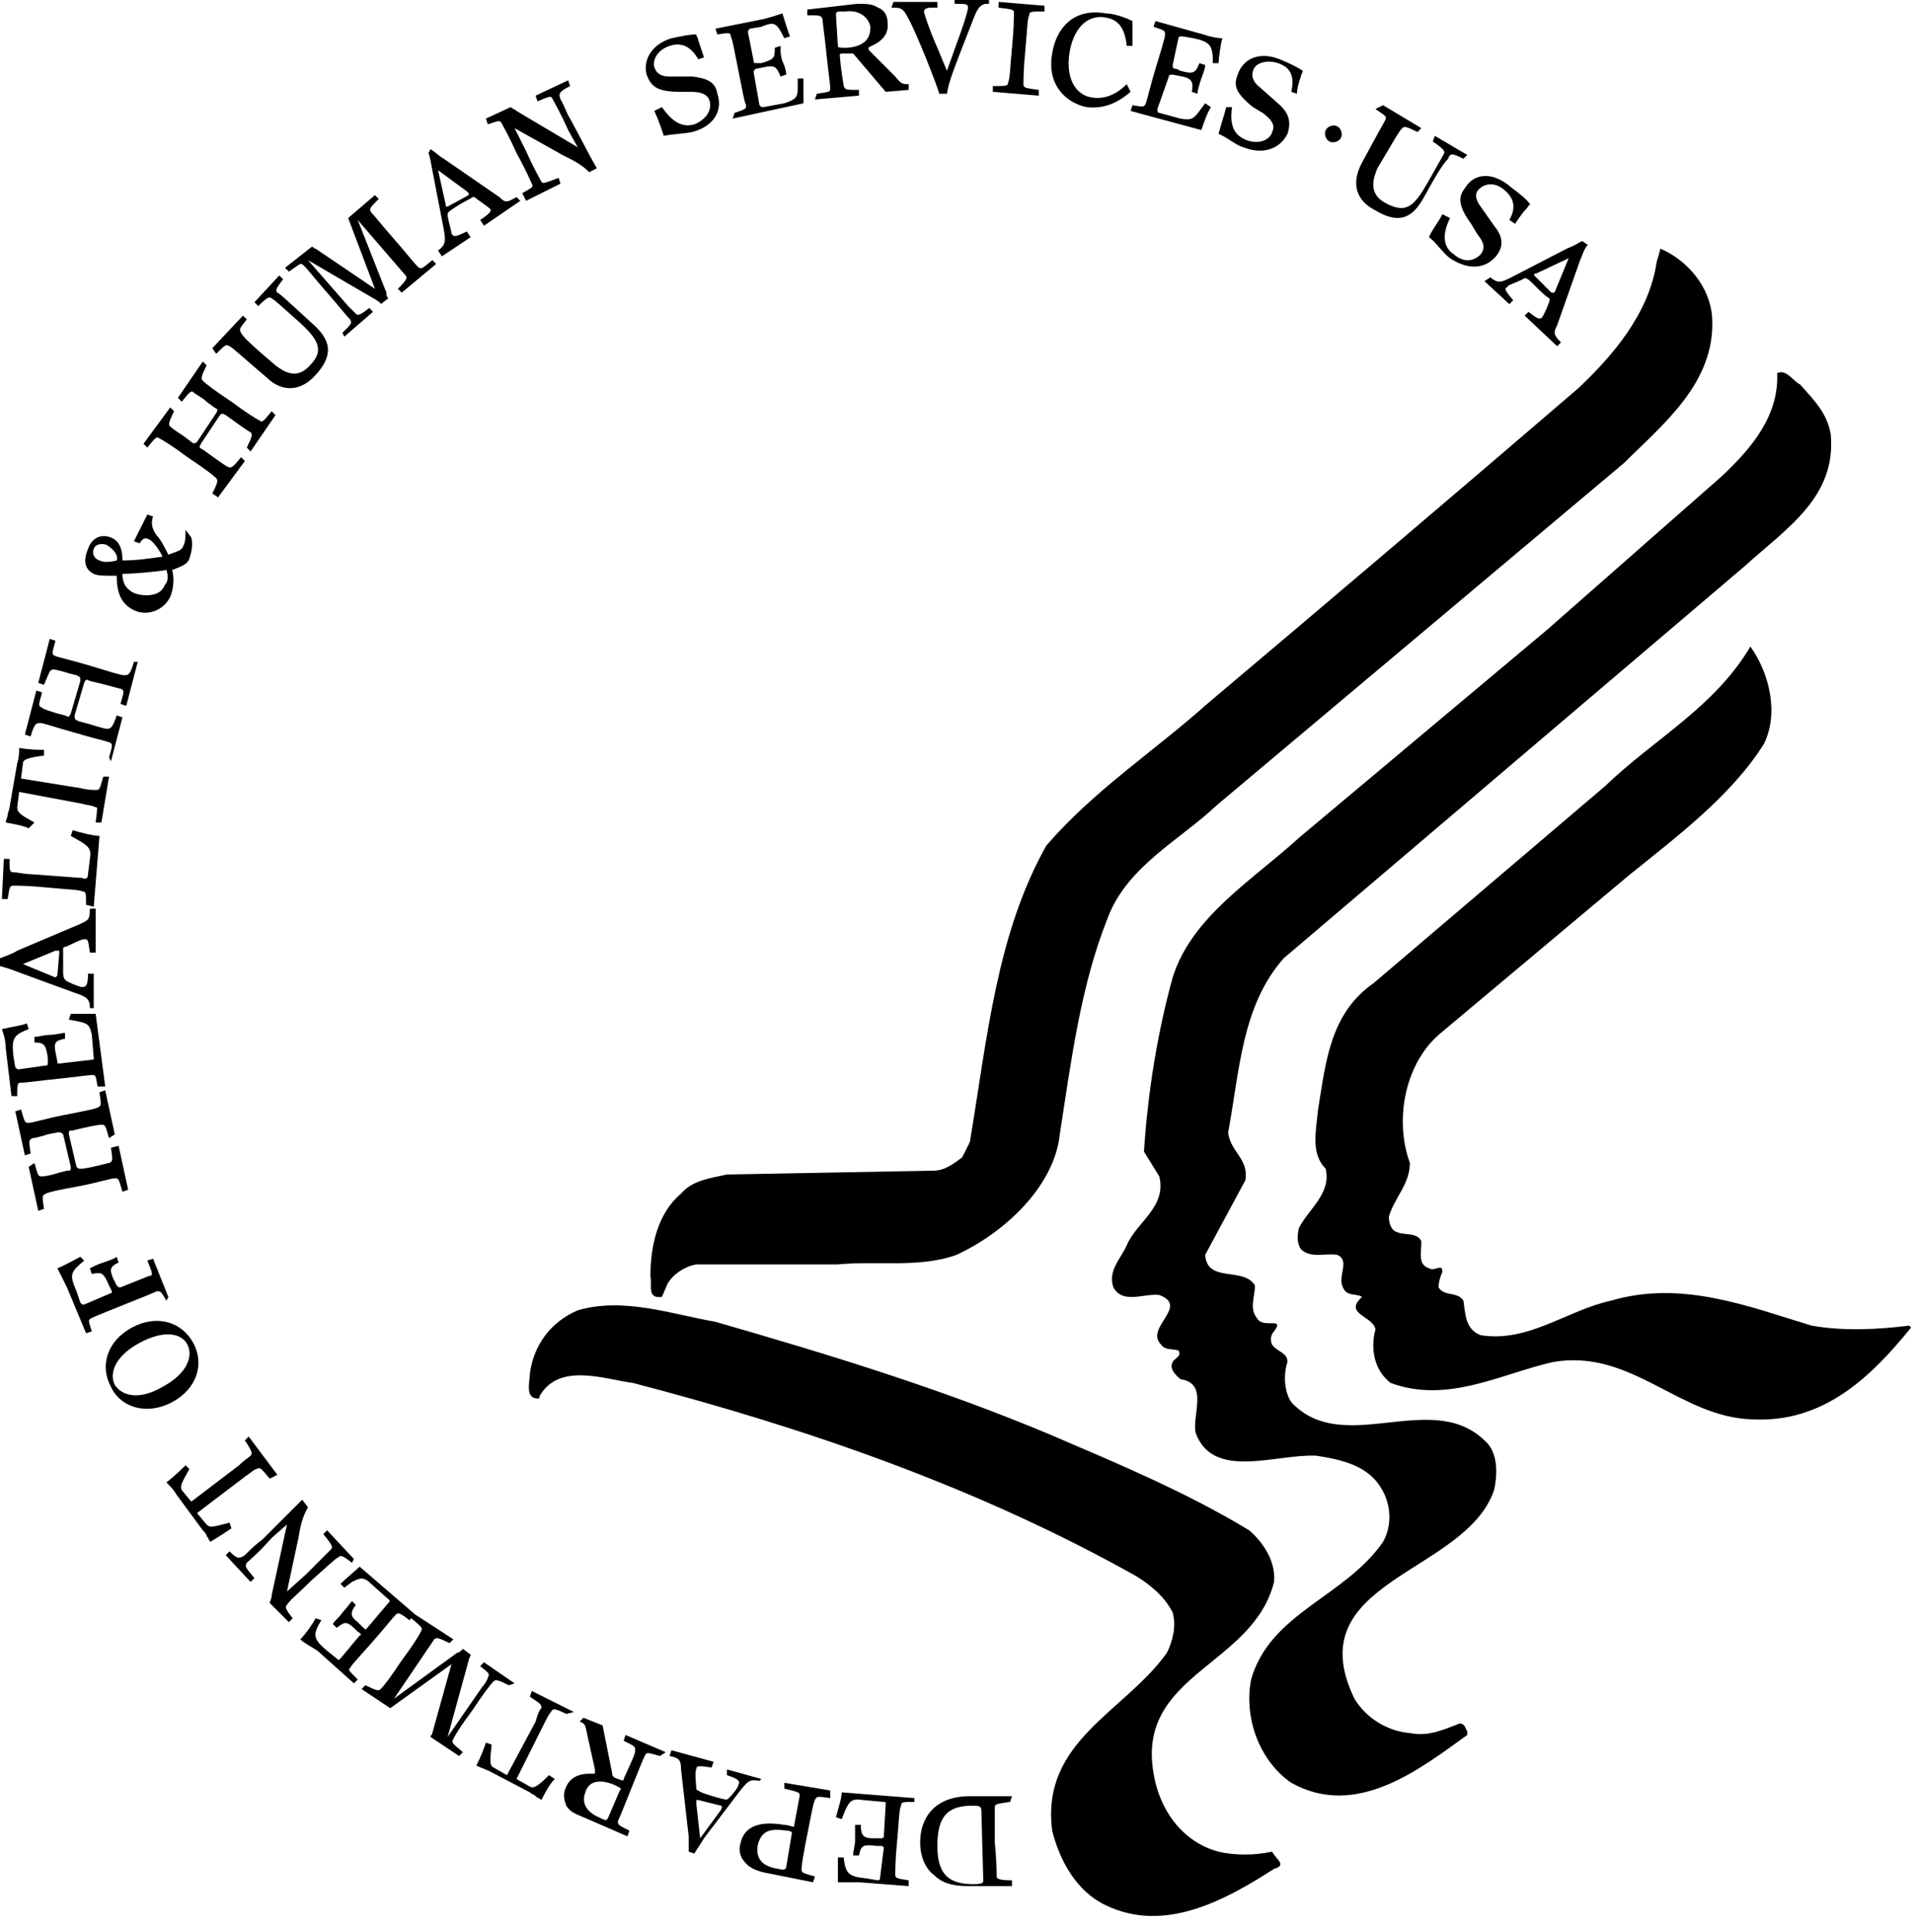 <svg xmlns="http://www.w3.org/2000/svg" viewBox="0 0 100 101" width="100" height="101">
<title>HHS</title>
<path class="st0" d="M89.5,16.6c0.2,3.4-2.6,5.6-4.6,7.6L63.6,42.1c-1.9,1.8-4.7,3.2-5.7,5.9c-1.4,3.5-1.9,7.4-2.5,11.3
	c-0.3,2.8-3,5.2-5.4,6.3c-1.9,0.7-4.2,0.3-6.2,0.5l-7.4,0c-0.6,0.1-1.2,0.5-1.5,1l-0.3,0.7c-0.8,0.1-0.5-0.6-0.6-1.1
	c0-1.6,0.4-3.3,1.6-4.3c0.6-0.7,1.5-0.8,2.4-1l10.8-0.2c0.6,0,1.1-0.4,1.5-0.7l0.4-0.8c0.9-5.4,1.4-10.9,4-15.5
	c2.5-2.9,5.6-4.9,8.4-7.4c6.4-5.4,13-11,19.4-16.5c1.8-1.7,3.7-3.9,4.1-6.6l0.2-0.7C88.2,13.6,89.4,15,89.5,16.6 M95.7,22.7
	c-0.2-1.1-0.8-1.7-1.6-2.6c-0.4-0.2-0.7-0.8-1.2-0.6c0.1,2.2-1.3,3.9-2.9,5.4l-9.1,8L67.9,43.8c-2.4,2.2-5.6,4.1-6.6,7.3
	c-0.8,2.9-1.3,6-1.5,9.1l0.8,1.3c0.4,1.6-1.2,2.4-1.7,3.6c-0.3,0.7-1,1.3-0.7,2.2c0.5,0.9,1.6,0.3,2.4,0.4c1.6,0.6-0.8,1.7,0.1,2.6
	c0.2,0.3,0.6,0.2,0.9,0.3c0.2,0.3-0.2,0.4-0.3,0.6c-0.2,0.4,0.2,0.7,0.4,0.9c1.5,0.2,0.6,1.9,0.8,2.8c0.9,2.5,4.2,1.1,6.3,1.2
	c1.3,0.2,2.7,0.5,3.4,1.7c0.5,0.8,0.6,1.9,0.1,2.8c-2,2.9-5.9,3.7-6.9,7.2c-0.4,2.1,0.5,4.3,2.1,5.4c3.4,1.9,6.7-0.7,9.2-2.5v-0.2
	c-0.1-0.1-0.1-0.4-0.4-0.4c-0.8,0.3-1.6,0.7-2.6,0.5c-1.2-0.1-2.3-0.8-2.9-1.8c-3-6.2,5.8-6.5,7.3-10.9c0.2-0.9,0.2-2-0.5-2.6
	c-2.8-2.7-7.4,0.9-10.1-2c-0.4-0.6-0.4-1.5-0.2-2.1c0-0.5-0.5-0.5-0.8-0.9c-0.1-0.2-0.1-0.5,0.1-0.7c0.6-0.8-0.6-0.1-0.9-0.7
	c-0.4-0.5-0.1-1.1-0.1-1.7c-0.6-1-2.5-0.1-2.6-1.6l2.1-3.9c0.2-1.1-0.8-1.5-0.9-2.5c0.6-3.2,0.7-6.6,2.9-9.1l15.4-13.1l8.7-7.4
	C93.4,27.6,96,26,95.7,22.7 M92.2,38.9c0.8-1.6,0.3-3.7-0.7-5.1c-1.9,3.2-5,4.8-7.6,7.3L71.8,51.4c-2.3,1.6-2.5,4.2-2.9,6.6
	c-0.1,1.1-0.4,2.3,0.4,3.1c0.3,1.3-0.9,2.1-1.4,3.1c-0.1,0.4-0.1,0.8,0.1,1.1c0.5,0.5,1.3,0.2,1.9,0.3c0.7,0.3,0,1.1,0.3,1.7
	c0.2,0.5,0.7,0.3,1,0.5c-1,0.9,0.6,1,0.7,1.7c-0.3,1.1,0,2.2,0.8,2.8c3,1.1,5.8-0.5,8.5-1.1c4.1-0.7,6.6,2.9,10.4,3
	c3.7,0.2,6.2-2.2,8.3-4.8l-0.1-0.1c-1.6,0.2-3.4,0.3-5.1,0c-3.3-1-6.8-2.4-10.5-1.3c-2.3,0.5-4.3,2.2-6.8,1.8
	c-0.8-0.3-0.8-1.1-0.9-1.8c-0.3-0.5-1-0.2-1.3-0.7c0-0.3,0.1-0.6,0.2-0.8c0-0.5-0.4,0-0.7-0.2c-0.6-0.2-0.4-0.8-0.4-1.4
	c-0.2-0.5-0.9-0.3-1.3-0.5c-0.3-0.1-0.4-0.5-0.4-0.8c0.3-1,1.1-1.7,1.1-2.8c-0.8-2.2-0.3-5.1,1.5-6.7l9.9-8.3
	C87.7,43.7,90.5,41.6,92.2,38.9 M54.9,75c-5.7-2.4-11.6-4.2-17.5-5.9c-2.3-0.4-4.8-1.3-7.2-0.6c-1.4,0.6-2.3,1.8-2.5,3.3
	c0,0.4-0.3,1.4,0.5,1.3v-0.1c1-1.8,3.4-0.9,4.9-0.7c9.2,2.4,18.1,5.5,26.3,10.1c0.8,0.5,1.5,1.1,1.9,1.9c0.2,0.7,0,1.5-0.3,2.1
	c-2.2,3.1-6.6,4.6-6,9.3c0.4,1.6,1.3,3.2,2.8,3.9c3.1,1.5,6.3-0.3,8.8-1.9c0.7-0.2,0.1-0.5-0.1-0.9c-0.9,0.2-2,0.2-2.8,0
	c-1.9-0.5-3.1-2.2-3.4-4.1c-0.9-5.2,5.2-5.6,6.3-10c0.1-1.1-0.6-2.1-1.3-2.7C62,78,58.4,76.5,54.9,75 M52.9,93.9l-2.2,0
	c-1.9,0-2.6,1.2-2.6,2.4c0,0.8,0.3,1.4,0.7,1.7c0.4,0.4,0.9,0.6,1.8,0.6l2.3,0l0-0.3c-0.7,0-0.8-0.1-0.8-0.2c0-0.2,0-0.8-0.1-1.8
	c0-1.1,0-1.6,0-1.8c0-0.2,0.1-0.2,0.8-0.3L52.9,93.9z M51.4,98.3c0,0.1,0,0.2-0.5,0.2c-1.3,0-1.9-0.5-1.9-2c0-1.5,0.5-2.1,1.8-2.1
	c0.4,0,0.5,0,0.5,0.3L51.4,98.3z M47.8,94l-3.8-0.3c0,0.3-0.2,0.9-0.3,1.3l0.3,0.1l0.2-0.5c0.2-0.4,0.3-0.6,0.9-0.5l1.1,0.1
	c0.1,0,0.1,0,0.1,0.1l-0.1,1.7c0,0.1-0.1,0.1-0.1,0.1l-0.5,0c-0.5,0-0.6-0.2-0.6-0.7l-0.3,0c0,0.2,0,0.5,0,0.8
	c0,0.3-0.1,0.5-0.1,0.8l0.3,0c0.1-0.5,0.2-0.6,0.9-0.5l0.2,0c0.2,0,0.2,0.1,0.2,0.1L46,98.2c0,0.1-0.1,0.1-0.1,0.1l-0.6-0.1
	c-0.9-0.1-1.1-0.2-1.2-1.1l-0.3,0c0,0.2,0,1,0,1.3c0.3,0,0.7,0,1.1,0l2.6,0.2l0-0.3c-0.6-0.1-0.7-0.1-0.7-0.3c0-0.2,0-0.8,0.1-1.8
	c0.1-1.1,0.1-1.6,0.2-1.8c0-0.2,0.1-0.2,0.7-0.2L47.8,94z M43.4,93.6L41,93.2l0,0.3c0.8,0.2,0.8,0.2,0.8,0.4l-0.3,1.6
	c-0.1,0-0.3-0.1-0.5-0.1c-1.2-0.2-2.1,0-2.3,1c-0.1,0.3,0,0.7,0.2,0.9c0.2,0.3,0.6,0.5,1.1,0.6l2.5,0.5l0.1-0.3
	c-0.7-0.2-0.7-0.2-0.7-0.4c0-0.2,0.1-0.8,0.3-1.8c0.2-1,0.3-1.6,0.4-1.8c0.1-0.2,0.1-0.2,0.8-0.1L43.4,93.6z M41.1,97.6
	c0,0.1-0.1,0.2-0.4,0.1c-0.7-0.1-1.2-0.4-1.1-1.2c0.2-0.9,0.8-0.9,1.5-0.8c0.1,0,0.2,0,0.3,0.1L41.1,97.6z M39.8,93l-1.8-0.5
	L38,92.8c0.6,0.2,0.7,0.3,0.6,0.5c0,0.1-0.2,0.4-0.5,0.7c-0.1,0.1-0.1,0.1-0.5,0c-0.7-0.2-1-0.3-1.1-0.4c0,0-0.1,0-0.1-0.1
	c0-0.1-0.1-0.9,0-1c0-0.2,0.1-0.2,0.8-0.1l0.1-0.3l-2.2-0.6l-0.1,0.3c0.5,0.1,0.6,0.2,0.6,0.7l0.4,3.5c0,0.2,0,0.6,0,0.8l0.3,0.1
	c0.1-0.2,0.2-0.3,0.5-0.8l1.9-2.5c0.4-0.5,0.5-0.6,1-0.5L39.8,93z M37.7,94.4C37.7,94.5,37.7,94.5,37.7,94.4c0.1,0.1,0,0.1,0,0.2
	l-1.1,1.5l-0.2-1.8c0,0,0-0.1,0-0.2c0,0,0,0,0.1,0L37.7,94.4z M34.8,91.6l-2.1-0.9L32.6,91c0.6,0.3,0.6,0.3,0.6,0.5
	c0,0.2-0.1,0.4-0.6,1.5c0,0.1,0,0.1-0.3,0C32,92.9,32,92.8,32,92.7l-0.5-2.5l-1-0.4L30.3,90c0.3,0.1,0.3,0.2,0.4,0.7l0.4,1.8
	c0,0.1,0,0.2,0,0.2c0,0.1-1.1-0.2-1.5,0.7c-0.2,0.4-0.1,0.7,0,1c0.2,0.3,0.4,0.4,0.9,0.6l2.3,1l0.1-0.3c-0.6-0.3-0.6-0.3-0.6-0.5
	c0.1-0.2,0.3-0.7,0.7-1.7c0.4-1,0.6-1.5,0.7-1.7c0.1-0.2,0.1-0.2,0.8,0L34.8,91.6z M31.8,95c-0.1,0.2-0.1,0.2-0.5,0
	c-0.7-0.3-0.9-0.8-0.7-1.3c0.1-0.4,0.5-0.8,1.5-0.4c0.4,0.2,0.4,0.2,0.3,0.3L31.8,95z M30,89.5l-2.2-1.1l-0.1,0.3
	c0.6,0.4,0.6,0.4,0.6,0.6c-0.1,0.1-0.2,0.3-0.3,0.7l-1.5,2.8l-0.7-0.4c-0.2-0.1-0.2-0.3-0.1-1.2l-0.3-0.1c-0.1,0.3-0.2,0.6-0.5,1.2
	c0.2,0.1,0.5,0.2,0.7,0.3l2.1,1.1c0.1,0.1,0.2,0.1,0.3,0.2c0.1,0.1,0.2,0.1,0.3,0.2c0.3-0.6,0.5-0.9,0.7-1.1l-0.3-0.2
	c-0.6,0.6-0.8,0.7-1,0.6l-0.7-0.4l1.4-2.8c0.2-0.4,0.3-0.6,0.4-0.7c0.1-0.2,0.2-0.2,0.8,0.1L30,89.5z M26.9,88l-1.6-1.1l-0.2,0.2
	c0.5,0.4,0.5,0.4,0.4,0.6c0,0.1-0.2,0.4-0.3,0.5l-1.8,2.6l0,0l1.1-4c0-0.1,0.1-0.2,0.1-0.3l-0.4-0.3c-0.1,0.1-0.2,0.2-0.3,0.2
	l-3.3,2.4v0l2.1-3.1c0.1-0.1,0.2-0.1,0.8,0.2l0.2-0.2l-2-1.3l-0.2,0.2c0.6,0.5,0.6,0.5,0.5,0.7c-0.1,0.2-0.4,0.7-1,1.5
	c-0.6,0.9-0.9,1.3-1.1,1.5c-0.1,0.1-0.2,0.1-0.8-0.2l-0.2,0.2l1.5,1l3.2-2.3l0,0l-1,3.6c0,0.1-0.1,0.1-0.1,0.2l1.5,1l0.2-0.2
	c-0.6-0.5-0.6-0.5-0.5-0.7c0.1-0.2,0.4-0.7,1-1.5c0.6-0.9,0.9-1.3,1.1-1.5c0.1-0.1,0.2-0.1,0.8,0.2L26.9,88z M21.7,84.4l-2.9-2.5
	c-0.2,0.2-0.7,0.6-1,0.9L18,83l0.4-0.3c0.4-0.2,0.6-0.3,1,0.1l0.9,0.8c0.1,0.1,0.1,0.1,0,0.2l-1.1,1.3c-0.1,0.1-0.1,0.1-0.2,0
	l-0.3-0.3c-0.4-0.3-0.4-0.5-0.1-0.9l-0.2-0.2c-0.1,0.1-0.3,0.4-0.5,0.6c-0.2,0.3-0.4,0.4-0.5,0.6l0.2,0.2c0.4-0.3,0.5-0.4,1,0.1
	l0.1,0.1c0.2,0.1,0.2,0.2,0.1,0.2l-1,1.2c-0.1,0.1-0.1,0.1-0.2,0l-0.5-0.4c-0.7-0.6-0.8-0.8-0.3-1.6l-0.3-0.1
	c-0.1,0.2-0.5,0.8-0.8,1.1c0.2,0.2,0.6,0.4,0.9,0.6l1.9,1.7l0.2-0.2c-0.5-0.5-0.5-0.5-0.4-0.6c0.1-0.2,0.5-0.6,1.2-1.4
	c0.7-0.8,1-1.2,1.2-1.4c0.1-0.1,0.2-0.1,0.7,0.3L21.7,84.4z M18.5,81.5l-1.4-1.5l-0.2,0.2c0.5,0.6,0.5,0.7,0.4,0.8
	c-0.2,0.2-0.6,0.6-1.3,1.3l-1,0.9l0,0l0.6-2.8c0.1-0.6,0.2-1.1,0.5-1.6l-0.3-0.4c-0.4,0.4-1.2,1.2-2.1,2.1c-0.3,0.2-0.6,0.5-0.9,0.8
	c-0.3,0.2-0.4,0.2-0.8-0.2l-0.2,0.2l1.3,1.4l0.2-0.2c-0.5-0.6-0.5-0.6-0.4-0.8c0.2-0.2,0.6-0.5,1.3-1.3l0.8-0.7l0,0l-0.8,3.7
	c0,0.2-0.1,0.3-0.1,0.4l1,1l0.2-0.2c-0.4-0.5-0.4-0.6-0.3-0.7c0.1-0.2,0.6-0.6,1.3-1.3c0.8-0.7,1.2-1.1,1.4-1.2
	c0.1-0.1,0.2-0.1,0.7,0.3L18.5,81.5z M14.5,77.1L13,75.1l-0.2,0.2c0.4,0.6,0.4,0.7,0.3,0.8c-0.1,0.1-0.3,0.2-0.6,0.5l-2.5,1.9
	l-0.5-0.6c-0.1-0.2,0-0.4,0.4-1.1l-0.2-0.2c-0.2,0.2-0.5,0.5-1,0.9c0.2,0.2,0.4,0.4,0.5,0.6l1.4,1.9c0.1,0.1,0.2,0.2,0.2,0.3
	c0.1,0.1,0.1,0.2,0.2,0.3c0.5-0.3,0.8-0.5,1.1-0.7l-0.1-0.3c-0.8,0.2-1,0.3-1.2,0.1l-0.5-0.6l2.5-1.9c0.3-0.2,0.5-0.4,0.6-0.4
	c0.2-0.1,0.2-0.1,0.7,0.5L14.5,77.1z M5.8,72.5C6.3,73.6,7.7,74,9,73.3c1.3-0.7,1.7-2,1.1-3.1c-0.6-1.1-1.9-1.5-3.2-0.8
	C5.6,70.1,5.2,71.4,5.8,72.5 M9.8,70.3c0.3,0.6,0,1.5-1.3,2.2C7.3,73.2,6.4,73,6,72.4c-0.3-0.6,0-1.5,1.3-2.2
	C8.6,69.5,9.5,69.7,9.8,70.3 M8.8,67.8L8,65.8l-0.3,0.1C8,66.6,8,66.7,7.8,66.7l-1.5,0.6c-0.1,0-0.1,0-0.2-0.1l-0.2-0.4
	c-0.2-0.5-0.1-0.6,0.3-0.8l-0.1-0.3C6,65.8,5.7,65.9,5.4,66c-0.3,0.1-0.5,0.2-0.7,0.3l0.1,0.3c0.5-0.1,0.6-0.1,0.9,0.6l0.1,0.2
	c0.1,0.2,0,0.2,0,0.2l-1.4,0.6c-0.1,0-0.1,0-0.2-0.1l-0.2-0.6c-0.4-0.9-0.3-1,0.4-1.6l-0.2-0.2C4,65.8,3.3,66.2,3,66.3
	c0.1,0.2,0.3,0.6,0.5,1l1,2.4l0.3-0.1c-0.2-0.6-0.2-0.6,0-0.7c0.2-0.1,0.7-0.3,1.7-0.7c1-0.4,1.5-0.6,1.7-0.7c0.2,0,0.2,0,0.5,0.5
	L8.8,67.8z M6.7,62.2l-0.5-2.3L5.8,60c0.1,0.7,0.1,0.7-0.1,0.8C5.6,60.8,5,61,4.3,61.1c-0.2,0-0.2,0-0.3-0.1l-0.4-1.7
	c0-0.2,0-0.2,0.2-0.2c0.8-0.2,1.3-0.3,1.5-0.3c0.2,0,0.2,0,0.4,0.7L6,59.3L5.5,57l-0.3,0.1c0.1,0.7,0.1,0.7-0.1,0.8
	c-0.2,0.1-0.8,0.2-1.8,0.4c-1,0.2-1.6,0.4-1.8,0.4c-0.2,0-0.2,0-0.4-0.7l-0.3,0.1l0.5,2.3l0.3-0.1c-0.1-0.7-0.1-0.7,0.1-0.8
	c0.1,0,0.5-0.1,0.8-0.2L3,59.2c0.2,0,0.2,0,0.3,0.1l0.4,1.7c0,0.2,0,0.2-0.2,0.2l-0.4,0.1c-0.3,0.1-0.7,0.2-0.9,0.2
	c-0.2,0-0.2,0-0.4-0.7L1.5,61L2,63.3l0.3-0.1c-0.1-0.7-0.1-0.7,0.1-0.8c0.2-0.1,0.7-0.2,1.8-0.4c1-0.2,1.6-0.4,1.8-0.4
	c0.2,0,0.2,0,0.4,0.7L6.7,62.2z M5.5,56.8L5,53c-0.3,0-0.9,0-1.3,0l-0.1,0.3l0.5,0.1c0.5,0.1,0.6,0.2,0.7,0.7l0.1,1.2
	c0,0.1,0,0.1-0.1,0.1l-1.7,0.2c-0.1,0-0.1,0-0.1-0.1l-0.1-0.5c-0.1-0.5,0-0.6,0.5-0.7l0-0.3c-0.2,0-0.5,0.1-0.8,0.1
	c-0.3,0-0.5,0.1-0.8,0.1l0,0.3c0.5,0,0.6,0.1,0.7,0.8l0,0.2c0,0.2,0,0.2-0.1,0.2L1,55.9c-0.1,0-0.1,0-0.2-0.1l-0.1-0.6
	c-0.1-0.9,0-1.1,0.8-1.4l-0.1-0.3c-0.2,0.1-0.9,0.2-1.3,0.3c0.1,0.3,0.2,0.6,0.2,1l0.3,2.5l0.3,0c0-0.6,0-0.7,0.2-0.7
	C1.4,56.6,2,56.5,3,56.4c1-0.1,1.6-0.2,1.8-0.2c0.2,0,0.2,0,0.3,0.6L5.5,56.8z M4.9,52.7l0-1.8l-0.3,0c0,0.6-0.1,0.7-0.3,0.7
	c-0.1,0-0.4-0.1-0.8-0.3c-0.1-0.1-0.2-0.1-0.2-0.5c0-0.7,0-1,0-1.2c0,0,0-0.1,0.1-0.1c0.1,0,0.8-0.4,1-0.4c0.2,0,0.2,0,0.3,0.7h0.3
	l0-2.3l-0.3,0c0,0.6-0.1,0.6-0.5,0.8l-3.3,1.4C0.6,49.9,0.2,50,0,50.1l0,0.4c0.3,0.1,0.4,0.1,0.9,0.3l3,1.1c0.6,0.2,0.8,0.3,0.8,0.8
	L4.9,52.7z M3,51C3,51.1,3,51.1,3,51c-0.1,0.1-0.1,0.1-0.1,0.1l-1.7-0.7l1.7-0.7c0,0,0.1,0,0.2,0c0,0,0,0,0,0.1L3,51z M4.9,47.4
	l0.3-3.7c-0.3,0-1.1-0.2-1.4-0.3l-0.1,0.3c0.9,0.5,1.1,0.6,1,1.2l-0.1,0.8c0,0.2-0.1,0.3-0.3,0.2l-2.7-0.2c-0.3,0-0.7-0.1-0.9-0.1
	c-0.2,0-0.2-0.1-0.2-0.7l-0.3,0L0.1,47l0.3,0c0.1-0.6,0.1-0.7,0.3-0.7c0.2,0,0.8,0,1.8,0.1c1,0.1,1.6,0.1,1.8,0.2
	c0.2,0,0.2,0.1,0.2,0.7L4.9,47.4z M5.3,43l0.4-2.4l-0.3,0c-0.2,0.7-0.2,0.7-0.4,0.7c-0.1,0-0.4,0-0.8-0.1l-3.1-0.5l0.1-0.8
	c0-0.2,0.3-0.3,1.1-0.4l0-0.3c-0.3,0-0.7,0-1.3-0.1c0,0.2,0,0.5-0.1,0.8l-0.4,2.3c0,0.1-0.1,0.3-0.1,0.4c0,0.1-0.1,0.3-0.1,0.4
	c0.6,0.1,1,0.2,1.2,0.3L1.8,43c-0.7-0.4-0.9-0.5-0.9-0.8l0.1-0.8L4.2,42c0.4,0.1,0.6,0.1,0.8,0.2C5.1,42.2,5.1,42.2,5,43L5.3,43z
	 M5.8,39.8l0.6-2.3l-0.3-0.1c-0.2,0.6-0.3,0.7-0.5,0.7c-0.2,0-0.7-0.2-1.5-0.4c-0.2-0.1-0.2-0.1-0.2-0.3l0.5-1.7
	c0.1-0.2,0.1-0.2,0.3-0.1C5.6,35.8,6.2,36,6.3,36c0.2,0.1,0.2,0.1,0,0.8l0.3,0.1l0.6-2.3L7,34.6c-0.2,0.7-0.3,0.7-0.5,0.7
	c-0.2,0-0.8-0.2-1.8-0.5c-1-0.3-1.5-0.4-1.8-0.5c-0.2-0.1-0.2-0.1,0-0.8l-0.3-0.1l-0.6,2.3l0.3,0.1C2.6,35.1,2.6,35,2.8,35
	c0.1,0,0.5,0.1,0.8,0.2l0.4,0.1c0.2,0.1,0.2,0.1,0.2,0.3l-0.5,1.7c-0.1,0.2-0.1,0.2-0.3,0.1l-0.4-0.1c-0.3-0.1-0.7-0.2-0.8-0.3
	c-0.2-0.1-0.2-0.1,0-0.8l-0.3-0.1l-0.6,2.3l0.3,0.1c0.2-0.7,0.3-0.7,0.5-0.7c0.2,0,0.7,0.2,1.8,0.5c1,0.3,1.5,0.4,1.8,0.5
	c0.2,0.1,0.2,0.1,0,0.8L5.8,39.8z M9.7,27.7c0,0.3,0,0.6-0.1,0.8c-0.1,0.3-0.3,0.3-0.8,0.5c-0.2-0.4-0.4-0.8-0.6-1
	c-0.3-0.4-0.3-0.7-0.2-1l-0.3-0.1l-0.7,1.4l0.3,0.1c0.2-0.3,0.3-0.3,0.5-0.2c0.2,0.1,0.5,0.5,0.7,0.9c-0.7,0.1-1.4,0.2-2.1,0.2
	c0-0.5-0.1-1-0.6-1.2c-0.5-0.2-1,0-1.2,0.6c-0.3,0.7-0.1,1.1,0.3,1.3c0.2,0.1,0.5,0.1,1.2,0.1c0,1,0.3,1.5,0.9,1.8
	c0.6,0.3,1.5,0.1,1.9-0.7c0.2-0.5,0.2-1,0.1-1.4c0.5-0.2,0.8-0.3,0.9-0.6c0.1-0.3,0.2-0.7,0.1-1.1L9.7,27.7z M6.1,29.3
	c-0.4,0.1-0.7,0.1-0.9,0c-0.3-0.1-0.4-0.4-0.3-0.6c0.1-0.3,0.5-0.3,0.7-0.2C5.9,28.7,6.2,29,6.1,29.3 M8.6,30.6
	C8.4,31.2,7.5,31.2,7,31c-0.4-0.2-0.6-0.5-0.6-1c0.5,0,1.7-0.1,2.3-0.2C8.8,30.1,8.8,30.4,8.6,30.6 M11.4,26l1.4-1.9l-0.2-0.2
	c-0.4,0.5-0.5,0.6-0.7,0.5c-0.2-0.1-0.6-0.4-1.3-0.9c-0.2-0.1-0.2-0.1-0.1-0.3l1-1.5c0.1-0.1,0.1-0.1,0.3,0c0.7,0.5,1.1,0.8,1.3,0.9
	c0.1,0.1,0.1,0.2-0.2,0.8l0.2,0.2l1.3-1.9l-0.2-0.2c-0.4,0.5-0.5,0.6-0.6,0.5c-0.2-0.1-0.7-0.4-1.5-1c-0.9-0.6-1.3-0.9-1.5-1.1
	c-0.1-0.1-0.1-0.2,0.2-0.8l-0.2-0.2l-1.3,1.9L9.5,21c0.4-0.5,0.5-0.6,0.6-0.5c0.1,0.1,0.5,0.3,0.7,0.5l0.4,0.3
	c0.2,0.1,0.2,0.1,0.1,0.3l-1,1.5c-0.1,0.1-0.2,0.1-0.3,0l-0.4-0.3c-0.3-0.2-0.6-0.4-0.7-0.5c-0.1-0.1-0.1-0.2,0.2-0.8l-0.2-0.2
	l-1.4,1.9l0.2,0.2c0.4-0.5,0.5-0.6,0.6-0.5c0.2,0.1,0.7,0.4,1.5,1c0.9,0.6,1.3,0.9,1.5,1.1c0.1,0.1,0.1,0.2-0.2,0.8L11.4,26z
	 M11.3,18.5c0.5-0.5,0.5-0.5,0.7-0.4c0.2,0.1,0.6,0.5,1.9,1.6c0.9,0.9,1.9,0.7,2.6-0.1c1.2-1.3,0.5-2.1-0.3-2.8
	c-1.1-1-1.5-1.4-1.7-1.5c-0.1-0.1-0.1-0.2,0.3-0.7l-0.2-0.2l-1.3,1.4l0.2,0.2c0.5-0.5,0.6-0.5,0.7-0.4c0.2,0.1,0.6,0.5,1.4,1.2
	c1,0.9,1.4,1.5,0.6,2.3c-0.7,0.8-1.4,0.3-1.8,0c-1.3-1.1-1.7-1.5-1.8-1.7c-0.1-0.2-0.1-0.2,0.3-0.7l-0.2-0.2l-1.6,1.7L11.3,18.5z
	 M18,17.6l1.5-1.3l-0.2-0.2c-0.5,0.4-0.6,0.4-0.7,0.3c-0.1-0.1-0.3-0.3-0.4-0.4l-2.1-2.4l0,0l3.6,2.1c0.1,0.1,0.2,0.1,0.2,0.2
	l0.4-0.3c-0.1-0.1-0.1-0.2-0.1-0.3l-1.5-3.8l0,0l2.5,2.9c0.1,0.1,0.1,0.2-0.4,0.7l0.2,0.2l1.8-1.5l-0.2-0.2
	c-0.6,0.5-0.6,0.5-0.8,0.3c-0.2-0.2-0.5-0.6-1.2-1.4c-0.7-0.8-1-1.2-1.2-1.4c-0.1-0.2-0.1-0.2,0.4-0.7l-0.2-0.2l-1.4,1.2l1.4,3.7
	l0,0L16.5,13c-0.1,0-0.1-0.1-0.2-0.1L14.9,14l0.2,0.2c0.6-0.4,0.6-0.5,0.8-0.3c0.2,0.2,0.5,0.6,1.2,1.4c0.7,0.8,1,1.2,1.2,1.4
	c0.1,0.2,0.1,0.2-0.4,0.7L18,17.6z M23.1,13.4l1.5-1l-0.2-0.3c-0.6,0.3-0.7,0.3-0.8,0.1c0-0.1-0.1-0.4-0.2-0.9c0-0.2,0-0.2,0.3-0.4
	c0.6-0.4,0.9-0.5,1-0.6c0,0,0.1,0,0.1,0c0.1,0.1,0.7,0.5,0.8,0.6c0.1,0.1,0.1,0.2-0.5,0.6l0.2,0.3l1.9-1.3l-0.2-0.2
	c-0.5,0.3-0.6,0.3-0.9,0l-2.9-2c-0.2-0.1-0.5-0.4-0.7-0.5L22.4,8c0.1,0.3,0.1,0.4,0.2,0.9l0.6,3.1c0.1,0.6,0.1,0.8-0.3,1.1
	L23.1,13.4z M23.4,10.8C23.4,10.8,23.3,10.9,23.4,10.8c-0.1,0-0.1,0-0.1-0.1l-0.4-1.8l1.5,1.1c0,0,0.1,0.1,0.1,0.1c0,0,0,0,0,0.1
	L23.4,10.8z M27.5,10.5l1.8-0.9l-0.1-0.3c-0.8,0.3-0.8,0.3-0.9,0.2c-0.1-0.2-0.4-0.7-0.8-1.6l-0.6-1.2l0,0l2.5,1.4
	c0.6,0.3,1,0.5,1.4,0.9l0.4-0.2c-0.3-0.5-0.8-1.5-1.4-2.6c-0.2-0.3-0.3-0.7-0.5-1c-0.1-0.3-0.1-0.4,0.5-0.7l-0.1-0.3L28,5l0.1,0.3
	c0.7-0.3,0.7-0.3,0.8-0.1c0.1,0.2,0.4,0.7,0.8,1.6l0.5,0.9l0,0L27,5.8c-0.1-0.1-0.2-0.1-0.3-0.2l-1.3,0.6l0.1,0.3
	c0.6-0.2,0.6-0.2,0.7-0.1c0.1,0.2,0.4,0.7,0.8,1.6c0.5,0.9,0.7,1.4,0.8,1.6c0.1,0.2,0,0.2-0.5,0.5L27.5,10.5z M34.2,5.8
	c0.2,0.4,0.4,1,0.5,1.3c0.5-0.1,1-0.1,1.5-0.2c1.1-0.3,1.6-1.1,1.3-2C37.4,4.3,37,4.1,36.2,4L35,4c-0.5,0-0.7-0.2-0.8-0.5
	c-0.1-0.4,0.2-0.9,0.8-1.1c0.6-0.2,1.1,0,1.5,0.7l0.3-0.1c-0.1-0.3-0.2-0.6-0.3-0.9c0-0.1-0.1-0.2-0.1-0.3c-0.4,0-0.8,0.1-1.3,0.2
	c-1,0.3-1.5,1.1-1.3,1.9c0.2,0.5,0.4,0.9,1.7,0.9l0.6,0c0.5,0,0.9,0.1,1,0.5c0.1,0.4-0.1,0.9-0.8,1.2c-0.7,0.2-1.2-0.2-1.7-0.9
	L34.2,5.8z M38.3,6.2l3.7-0.8C42,5.1,42,4.4,42,4.1l-0.3,0l0,0.5c0,0.5-0.1,0.6-0.7,0.8l-1.1,0.2c-0.1,0-0.1,0-0.2-0.1l-0.3-1.7
	c0-0.1,0-0.1,0.1-0.2l0.5-0.1c0.5-0.1,0.6,0,0.8,0.5l0.3-0.1c0-0.2-0.1-0.5-0.2-0.7c-0.1-0.3-0.1-0.5-0.1-0.8l-0.3,0.1
	c0,0.5,0,0.6-0.7,0.8l-0.2,0c-0.2,0-0.2,0-0.2-0.1l-0.3-1.5c0-0.1,0-0.1,0.1-0.2l0.6-0.1C40.5,1.1,40.6,1.2,41,2l0.3-0.1
	c-0.1-0.2-0.3-0.9-0.4-1.2c-0.3,0.1-0.6,0.2-1,0.3l-2.5,0.5l0.1,0.3c0.6-0.1,0.7-0.1,0.7,0.1c0.1,0.2,0.2,0.8,0.4,1.8
	c0.2,1,0.3,1.6,0.4,1.8c0,0.2,0,0.2-0.6,0.4L38.3,6.2z M42.6,5.2L44.9,5l0-0.3c-0.7,0-0.7,0-0.8-0.2c0-0.2-0.1-0.4-0.2-1.6
	c0-0.1,0-0.1,0.3-0.1c0.3,0,0.3,0,0.4,0l1.7,2l1.2-0.1l0-0.3c-0.3,0-0.4,0-0.7-0.4l-1.3-1.3c-0.1-0.1-0.1-0.1-0.1-0.2
	c0-0.1,1.1-0.3,1-1.3c0-0.4-0.2-0.7-0.5-0.8c-0.3-0.2-0.6-0.2-1.1-0.2l-2.6,0.3l0,0.3c0.7,0,0.7,0,0.8,0.2c0,0.2,0.1,0.8,0.2,1.8
	c0.1,1,0.2,1.6,0.2,1.8c0,0.2,0,0.2-0.7,0.3L42.6,5.2z M43.7,0.8c0-0.2,0-0.2,0.5-0.2c0.7-0.1,1.2,0.3,1.3,0.8c0,0.4-0.1,1-1.2,1.1
	c-0.4,0-0.5,0-0.5-0.1L43.7,0.8z M46.6,0.4c0.5,0,0.6,0,0.9,0.6c0.4,0.7,1.5,3.5,1.6,3.9h0.4c0.1-0.6,0.2-0.9,1.3-3.7
	c0.3-0.8,0.4-0.9,0.7-1h0.2l0-0.3l-1.8,0l0,0.3c0.6,0,0.7,0,0.7,0.2c0,0.2-0.3,1.1-0.6,1.9l-0.5,1.4L49,2.5
	c-0.4-0.9-0.7-1.8-0.7-1.9c0-0.1,0.1-0.2,0.4-0.2l0.3,0l0-0.3l-2.3,0L46.6,0.4z M51.9,4.8L54.3,5l0-0.3c-0.7-0.1-0.8-0.1-0.8-0.3
	c0-0.2,0-0.8,0.1-1.8c0.1-1.1,0.1-1.6,0.2-1.8c0-0.2,0.1-0.2,0.8-0.2l0-0.3l-2.4-0.2l0,0.3C53,0.5,53,0.5,53,0.7
	c0,0.2,0,0.8-0.1,1.8c-0.1,1-0.1,1.6-0.2,1.8c0,0.2-0.1,0.2-0.8,0.2L51.9,4.8z M58.9,4.4c-0.5,0.5-1.1,0.8-1.8,0.7
	c-0.8-0.1-1.4-0.9-1.2-2.3c0.2-1.3,0.9-2,1.8-1.9c0.8,0.1,1.1,0.6,1.2,1.5l0.3,0c0-0.3,0-0.9,0-1.3c-0.4-0.2-1-0.4-1.4-0.4
	c-1.7-0.3-2.6,0.8-2.8,2.1c-0.3,1.7,0.8,2.6,1.8,2.8c0.9,0.1,1.6-0.2,2.3-0.8L58.9,4.4z M59.1,5.8l3.7,1c0.1-0.3,0.3-0.9,0.5-1.2
	l-0.3-0.2l-0.3,0.4c-0.3,0.4-0.4,0.5-1,0.4l-1.1-0.3c-0.1,0-0.1-0.1-0.1-0.2L61.1,4c0-0.1,0.1-0.1,0.2-0.1l0.5,0.1
	c0.5,0.1,0.6,0.3,0.5,0.8l0.3,0.1c0-0.2,0.1-0.5,0.2-0.8c0.1-0.3,0.2-0.5,0.2-0.7l-0.3-0.1c-0.2,0.5-0.3,0.6-1,0.4l-0.2-0.1
	c-0.2,0-0.2-0.1-0.2-0.2L61.6,2c0-0.1,0.1-0.1,0.2-0.1L62.4,2c0.9,0.2,1,0.4,1,1.3l0.3,0c0-0.2,0.1-1,0.2-1.3c-0.3,0-0.7-0.1-1-0.2
	l-2.5-0.7l-0.1,0.3c0.6,0.2,0.6,0.2,0.6,0.4c0,0.2-0.2,0.8-0.5,1.8c-0.3,1-0.4,1.5-0.5,1.8c-0.1,0.2-0.1,0.2-0.7,0.1L59.1,5.8z
	 M64.1,5.6c-0.1,0.4-0.3,1-0.4,1.4c0.5,0.2,0.9,0.6,1.3,0.7c1,0.4,1.9,0.1,2.3-0.7c0.2-0.6,0.1-1.1-0.5-1.6l-0.9-0.8
	c-0.4-0.3-0.5-0.6-0.4-0.9c0.1-0.4,0.7-0.6,1.3-0.4c0.6,0.2,0.9,0.6,0.7,1.5l0.3,0.1C67.8,4.6,67.9,4.3,68,4c0-0.1,0.1-0.2,0.1-0.3
	c-0.3-0.2-0.7-0.4-1.2-0.6c-1-0.4-1.9-0.1-2.2,0.8c-0.2,0.5-0.2,0.9,0.8,1.7L66,5.9c0.4,0.3,0.7,0.6,0.5,1c-0.1,0.4-0.7,0.7-1.4,0.4
	c-0.7-0.3-0.8-0.9-0.7-1.7L64.1,5.6z M69.9,6.6c-0.2-0.1-0.5,0-0.6,0.2c-0.1,0.2,0,0.5,0.2,0.6c0.2,0.1,0.5,0,0.6-0.2
	C70.2,7,70.1,6.7,69.9,6.6 M71.9,5.7c0.6,0.4,0.6,0.4,0.5,0.6c-0.1,0.2-0.4,0.7-1.2,2.2c-0.6,1.1-0.3,2,0.7,2.5
	c1.5,0.9,2.1,0.1,2.6-0.8c0.7-1.3,1-1.7,1.2-1.9C75.8,8,75.9,8,76.5,8.3l0.2-0.2l-1.7-1l-0.1,0.3c0.6,0.4,0.6,0.5,0.6,0.6
	c-0.1,0.2-0.4,0.7-0.9,1.6c-0.7,1.2-1.1,1.6-2.2,1c-0.9-0.5-0.6-1.3-0.4-1.8c0.9-1.5,1.1-1.9,1.3-2.1c0.1-0.1,0.2-0.1,0.8,0.2
	l0.2-0.2l-2-1.2L71.9,5.7z M75.4,11.2c-0.2,0.4-0.6,0.9-0.7,1.2c0.4,0.3,0.7,0.8,1.1,1.1c0.9,0.6,1.8,0.6,2.4-0.1
	c0.4-0.5,0.4-1-0.1-1.6l-0.7-1c-0.3-0.4-0.3-0.7-0.1-0.9c0.3-0.3,0.8-0.4,1.3,0c0.5,0.4,0.7,0.9,0.3,1.6l0.3,0.2
	c0.2-0.3,0.4-0.6,0.6-0.8c0.1-0.1,0.1-0.2,0.2-0.2c-0.2-0.3-0.6-0.6-1-0.9C78.1,9,77.1,9,76.6,9.8c-0.3,0.4-0.5,0.8,0.3,1.9l0.3,0.5
	c0.3,0.4,0.5,0.7,0.2,1.1c-0.3,0.3-0.8,0.5-1.4,0c-0.6-0.4-0.6-1.1-0.2-1.9L75.4,11.2z M77.6,14.7l1.3,1.2l0.2-0.2
	c-0.4-0.5-0.5-0.6-0.3-0.7c0-0.1,0.4-0.2,0.8-0.4c0.1-0.1,0.2-0.1,0.5,0.2c0.5,0.5,0.7,0.7,0.9,0.8c0,0,0,0.1,0,0.1
	c0,0.1-0.3,0.8-0.4,0.9c-0.1,0.1-0.2,0.1-0.7-0.3l-0.2,0.2l1.7,1.6l0.2-0.2c-0.4-0.4-0.4-0.5-0.2-0.9l1.2-3.4
	c0.1-0.2,0.2-0.6,0.4-0.8l-0.3-0.2c-0.2,0.1-0.3,0.2-0.8,0.4L79,14.5c-0.6,0.3-0.7,0.3-1.1,0L77.6,14.7z M80.2,14.4
	C80.1,14.3,80.1,14.3,80.2,14.4c0-0.1,0-0.1,0.1-0.1l1.7-0.8l-0.7,1.7c0,0,0,0.1-0.1,0.1c0,0,0,0-0.1,0L80.2,14.4z"/>
</svg>
